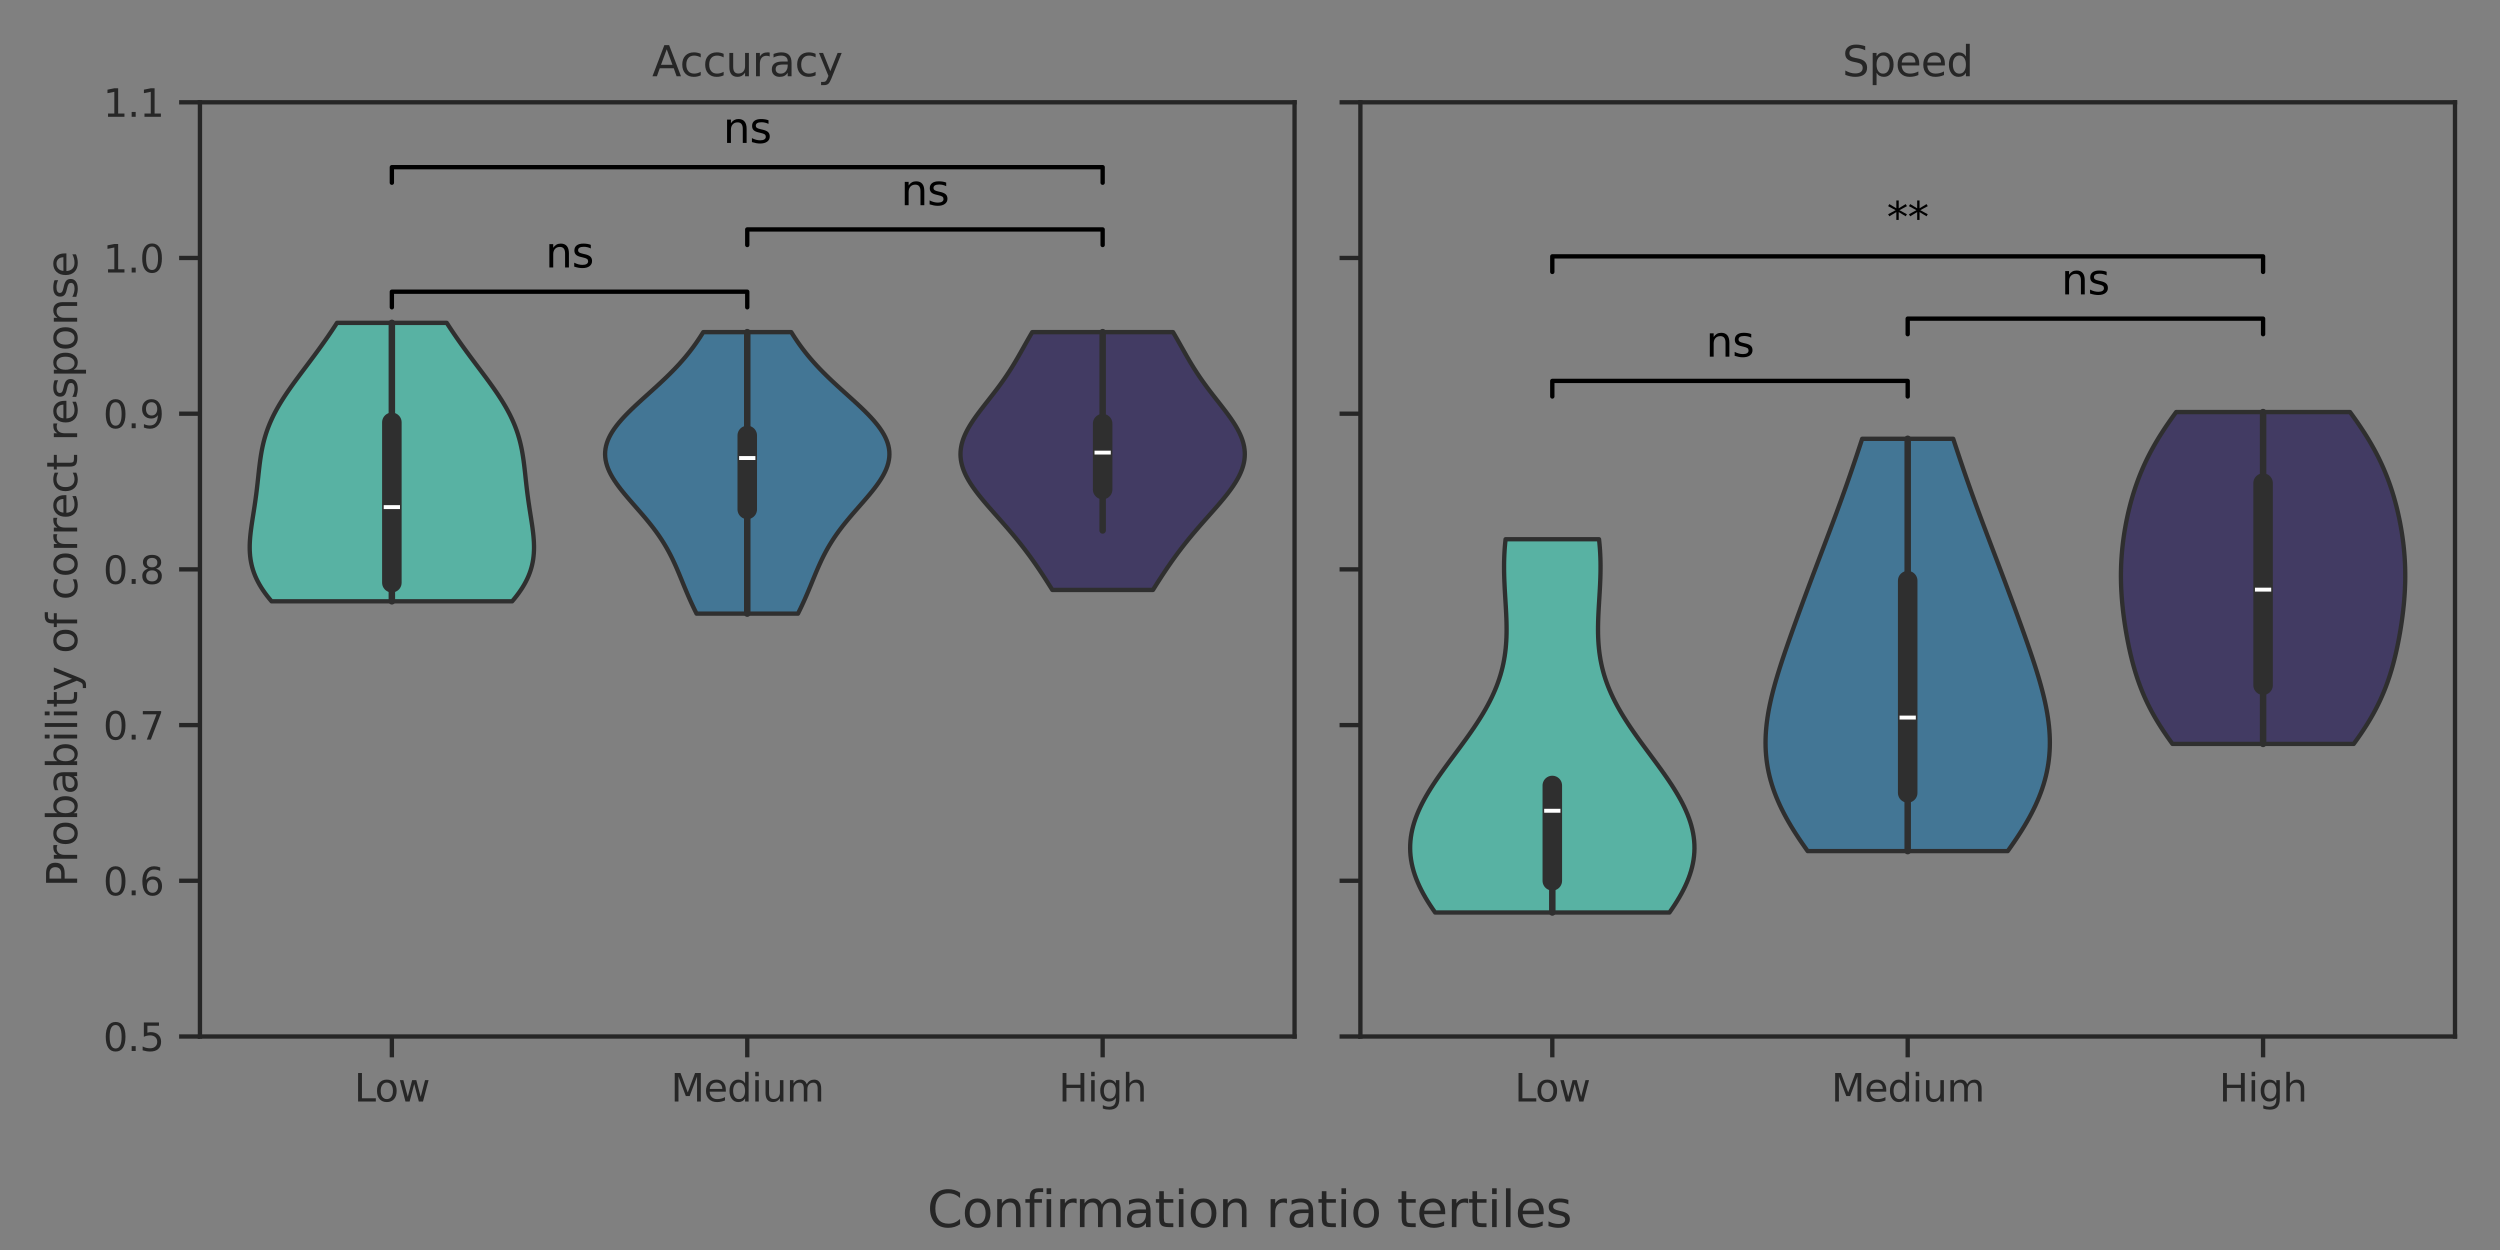 <?xml version="1.0" encoding="utf-8" standalone="no"?>
<!DOCTYPE svg PUBLIC "-//W3C//DTD SVG 1.1//EN"
  "http://www.w3.org/Graphics/SVG/1.1/DTD/svg11.dtd">
<svg xmlns:xlink="http://www.w3.org/1999/xlink" width="576pt" height="288pt" viewBox="0 0 576 288" xmlns="http://www.w3.org/2000/svg" version="1.1">
 <rect x="0" y="0" width="576" height="288" fill="#808080" stroke="none"/>
 <defs>
  <style type="text/css">*{stroke-linejoin: round; stroke-linecap: butt}</style>
 </defs>
 <g id="figure_1">
  <g id="patch_1">
   <path d="M 0 288 
L 576 288 
L 576 0 
L 0 0 
L 0 288 
z
" style="fill: none"/>
  </g>
  <g id="axes_1">
   <g id="patch_2">
    <path d="M 46.068 238.804 
L 298.266 238.804 
L 298.266 23.568 
L 46.068 23.568 
L 46.068 238.804 
z
" style="fill: none"/>
   </g>
   <g id="matplotlib.axis_1">
    <g id="xtick_1">
     <g id="line2d_1">
      <defs>
       <path id="m18c7ca3183" d="M 0 0 
L 0 4.8 
" style="stroke: #262626"/>
      </defs>
      <g>
       <use xlink:href="#m18c7ca3183" x="90.285" y="238.804" style="fill: #262626; stroke: #262626"/>
      </g>
     </g>
     <g id="text_1">
      <!-- Low -->
      <g style="fill: #262626" transform="translate(81.619 253.791) scale(0.088 -0.088)">
       <defs>
        <path id="DejaVuSans-4c" d="M 628 4666 
L 1259 4666 
L 1259 531 
L 3531 531 
L 3531 0 
L 628 0 
L 628 4666 
z
" transform="scale(0.016)"/>
        <path id="DejaVuSans-6f" d="M 1959 3097 
Q 1497 3097 1228 2736 
Q 959 2375 959 1747 
Q 959 1119 1226 758 
Q 1494 397 1959 397 
Q 2419 397 2687 759 
Q 2956 1122 2956 1747 
Q 2956 2369 2687 2733 
Q 2419 3097 1959 3097 
z
M 1959 3584 
Q 2709 3584 3137 3096 
Q 3566 2609 3566 1747 
Q 3566 888 3137 398 
Q 2709 -91 1959 -91 
Q 1206 -91 779 398 
Q 353 888 353 1747 
Q 353 2609 779 3096 
Q 1206 3584 1959 3584 
z
" transform="scale(0.016)"/>
        <path id="DejaVuSans-77" d="M 269 3500 
L 844 3500 
L 1563 769 
L 2278 3500 
L 2956 3500 
L 3675 769 
L 4391 3500 
L 4966 3500 
L 4050 0 
L 3372 0 
L 2619 2869 
L 1863 0 
L 1184 0 
L 269 3500 
z
" transform="scale(0.016)"/>
       </defs>
       <use xlink:href="#DejaVuSans-4c"/>
       <use xlink:href="#DejaVuSans-6f" x="53.963"/>
       <use xlink:href="#DejaVuSans-77" x="115.145"/>
      </g>
     </g>
    </g>
    <g id="xtick_2">
     <g id="line2d_2">
      <g>
       <use xlink:href="#m18c7ca3183" x="172.167" y="238.804" style="fill: #262626; stroke: #262626"/>
      </g>
     </g>
     <g id="text_2">
      <!-- Medium -->
      <g style="fill: #262626" transform="translate(154.573 253.791) scale(0.088 -0.088)">
       <defs>
        <path id="DejaVuSans-4d" d="M 628 4666 
L 1569 4666 
L 2759 1491 
L 3956 4666 
L 4897 4666 
L 4897 0 
L 4281 0 
L 4281 4097 
L 3078 897 
L 2444 897 
L 1241 4097 
L 1241 0 
L 628 0 
L 628 4666 
z
" transform="scale(0.016)"/>
        <path id="DejaVuSans-65" d="M 3597 1894 
L 3597 1613 
L 953 1613 
Q 991 1019 1311 708 
Q 1631 397 2203 397 
Q 2534 397 2845 478 
Q 3156 559 3463 722 
L 3463 178 
Q 3153 47 2828 -22 
Q 2503 -91 2169 -91 
Q 1331 -91 842 396 
Q 353 884 353 1716 
Q 353 2575 817 3079 
Q 1281 3584 2069 3584 
Q 2775 3584 3186 3129 
Q 3597 2675 3597 1894 
z
M 3022 2063 
Q 3016 2534 2758 2815 
Q 2500 3097 2075 3097 
Q 1594 3097 1305 2825 
Q 1016 2553 972 2059 
L 3022 2063 
z
" transform="scale(0.016)"/>
        <path id="DejaVuSans-64" d="M 2906 2969 
L 2906 4863 
L 3481 4863 
L 3481 0 
L 2906 0 
L 2906 525 
Q 2725 213 2448 61 
Q 2172 -91 1784 -91 
Q 1150 -91 751 415 
Q 353 922 353 1747 
Q 353 2572 751 3078 
Q 1150 3584 1784 3584 
Q 2172 3584 2448 3432 
Q 2725 3281 2906 2969 
z
M 947 1747 
Q 947 1113 1208 752 
Q 1469 391 1925 391 
Q 2381 391 2643 752 
Q 2906 1113 2906 1747 
Q 2906 2381 2643 2742 
Q 2381 3103 1925 3103 
Q 1469 3103 1208 2742 
Q 947 2381 947 1747 
z
" transform="scale(0.016)"/>
        <path id="DejaVuSans-69" d="M 603 3500 
L 1178 3500 
L 1178 0 
L 603 0 
L 603 3500 
z
M 603 4863 
L 1178 4863 
L 1178 4134 
L 603 4134 
L 603 4863 
z
" transform="scale(0.016)"/>
        <path id="DejaVuSans-75" d="M 544 1381 
L 544 3500 
L 1119 3500 
L 1119 1403 
Q 1119 906 1312 657 
Q 1506 409 1894 409 
Q 2359 409 2629 706 
Q 2900 1003 2900 1516 
L 2900 3500 
L 3475 3500 
L 3475 0 
L 2900 0 
L 2900 538 
Q 2691 219 2414 64 
Q 2138 -91 1772 -91 
Q 1169 -91 856 284 
Q 544 659 544 1381 
z
M 1991 3584 
L 1991 3584 
z
" transform="scale(0.016)"/>
        <path id="DejaVuSans-6d" d="M 3328 2828 
Q 3544 3216 3844 3400 
Q 4144 3584 4550 3584 
Q 5097 3584 5394 3201 
Q 5691 2819 5691 2113 
L 5691 0 
L 5113 0 
L 5113 2094 
Q 5113 2597 4934 2840 
Q 4756 3084 4391 3084 
Q 3944 3084 3684 2787 
Q 3425 2491 3425 1978 
L 3425 0 
L 2847 0 
L 2847 2094 
Q 2847 2600 2669 2842 
Q 2491 3084 2119 3084 
Q 1678 3084 1418 2786 
Q 1159 2488 1159 1978 
L 1159 0 
L 581 0 
L 581 3500 
L 1159 3500 
L 1159 2956 
Q 1356 3278 1631 3431 
Q 1906 3584 2284 3584 
Q 2666 3584 2933 3390 
Q 3200 3197 3328 2828 
z
" transform="scale(0.016)"/>
       </defs>
       <use xlink:href="#DejaVuSans-4d"/>
       <use xlink:href="#DejaVuSans-65" x="86.279"/>
       <use xlink:href="#DejaVuSans-64" x="147.803"/>
       <use xlink:href="#DejaVuSans-69" x="211.279"/>
       <use xlink:href="#DejaVuSans-75" x="239.062"/>
       <use xlink:href="#DejaVuSans-6d" x="302.441"/>
      </g>
     </g>
    </g>
    <g id="xtick_3">
     <g id="line2d_3">
      <g>
       <use xlink:href="#m18c7ca3183" x="254.049" y="238.804" style="fill: #262626; stroke: #262626"/>
      </g>
     </g>
     <g id="text_3">
      <!-- High -->
      <g style="fill: #262626" transform="translate(243.936 253.791) scale(0.088 -0.088)">
       <defs>
        <path id="DejaVuSans-48" d="M 628 4666 
L 1259 4666 
L 1259 2753 
L 3553 2753 
L 3553 4666 
L 4184 4666 
L 4184 0 
L 3553 0 
L 3553 2222 
L 1259 2222 
L 1259 0 
L 628 0 
L 628 4666 
z
" transform="scale(0.016)"/>
        <path id="DejaVuSans-67" d="M 2906 1791 
Q 2906 2416 2648 2759 
Q 2391 3103 1925 3103 
Q 1463 3103 1205 2759 
Q 947 2416 947 1791 
Q 947 1169 1205 825 
Q 1463 481 1925 481 
Q 2391 481 2648 825 
Q 2906 1169 2906 1791 
z
M 3481 434 
Q 3481 -459 3084 -895 
Q 2688 -1331 1869 -1331 
Q 1566 -1331 1297 -1286 
Q 1028 -1241 775 -1147 
L 775 -588 
Q 1028 -725 1275 -790 
Q 1522 -856 1778 -856 
Q 2344 -856 2625 -561 
Q 2906 -266 2906 331 
L 2906 616 
Q 2728 306 2450 153 
Q 2172 0 1784 0 
Q 1141 0 747 490 
Q 353 981 353 1791 
Q 353 2603 747 3093 
Q 1141 3584 1784 3584 
Q 2172 3584 2450 3431 
Q 2728 3278 2906 2969 
L 2906 3500 
L 3481 3500 
L 3481 434 
z
" transform="scale(0.016)"/>
        <path id="DejaVuSans-68" d="M 3513 2113 
L 3513 0 
L 2938 0 
L 2938 2094 
Q 2938 2591 2744 2837 
Q 2550 3084 2163 3084 
Q 1697 3084 1428 2787 
Q 1159 2491 1159 1978 
L 1159 0 
L 581 0 
L 581 4863 
L 1159 4863 
L 1159 2956 
Q 1366 3272 1645 3428 
Q 1925 3584 2291 3584 
Q 2894 3584 3203 3211 
Q 3513 2838 3513 2113 
z
" transform="scale(0.016)"/>
       </defs>
       <use xlink:href="#DejaVuSans-48"/>
       <use xlink:href="#DejaVuSans-69" x="75.195"/>
       <use xlink:href="#DejaVuSans-67" x="102.979"/>
       <use xlink:href="#DejaVuSans-68" x="166.455"/>
      </g>
     </g>
    </g>
   </g>
   <g id="matplotlib.axis_2">
    <g id="ytick_1">
     <g id="line2d_4">
      <defs>
       <path id="m5eb6957c9f" d="M 0 0 
L -4.8 0 
" style="stroke: #262626"/>
      </defs>
      <g>
       <use xlink:href="#m5eb6957c9f" x="46.068" y="238.804" style="fill: #262626; stroke: #262626"/>
      </g>
     </g>
     <g id="text_4">
      <!-- 0.5 -->
      <g style="fill: #262626" transform="translate(23.773 242.147) scale(0.088 -0.088)">
       <defs>
        <path id="DejaVuSans-30" d="M 2034 4250 
Q 1547 4250 1301 3770 
Q 1056 3291 1056 2328 
Q 1056 1369 1301 889 
Q 1547 409 2034 409 
Q 2525 409 2770 889 
Q 3016 1369 3016 2328 
Q 3016 3291 2770 3770 
Q 2525 4250 2034 4250 
z
M 2034 4750 
Q 2819 4750 3233 4129 
Q 3647 3509 3647 2328 
Q 3647 1150 3233 529 
Q 2819 -91 2034 -91 
Q 1250 -91 836 529 
Q 422 1150 422 2328 
Q 422 3509 836 4129 
Q 1250 4750 2034 4750 
z
" transform="scale(0.016)"/>
        <path id="DejaVuSans-2e" d="M 684 794 
L 1344 794 
L 1344 0 
L 684 0 
L 684 794 
z
" transform="scale(0.016)"/>
        <path id="DejaVuSans-35" d="M 691 4666 
L 3169 4666 
L 3169 4134 
L 1269 4134 
L 1269 2991 
Q 1406 3038 1543 3061 
Q 1681 3084 1819 3084 
Q 2600 3084 3056 2656 
Q 3513 2228 3513 1497 
Q 3513 744 3044 326 
Q 2575 -91 1722 -91 
Q 1428 -91 1123 -41 
Q 819 9 494 109 
L 494 744 
Q 775 591 1075 516 
Q 1375 441 1709 441 
Q 2250 441 2565 725 
Q 2881 1009 2881 1497 
Q 2881 1984 2565 2268 
Q 2250 2553 1709 2553 
Q 1456 2553 1204 2497 
Q 953 2441 691 2322 
L 691 4666 
z
" transform="scale(0.016)"/>
       </defs>
       <use xlink:href="#DejaVuSans-30"/>
       <use xlink:href="#DejaVuSans-2e" x="63.623"/>
       <use xlink:href="#DejaVuSans-35" x="95.41"/>
      </g>
     </g>
    </g>
    <g id="ytick_2">
     <g id="line2d_5">
      <g>
       <use xlink:href="#m5eb6957c9f" x="46.068" y="202.931" style="fill: #262626; stroke: #262626"/>
      </g>
     </g>
     <g id="text_5">
      <!-- 0.6 -->
      <g style="fill: #262626" transform="translate(23.773 206.275) scale(0.088 -0.088)">
       <defs>
        <path id="DejaVuSans-36" d="M 2113 2584 
Q 1688 2584 1439 2293 
Q 1191 2003 1191 1497 
Q 1191 994 1439 701 
Q 1688 409 2113 409 
Q 2538 409 2786 701 
Q 3034 994 3034 1497 
Q 3034 2003 2786 2293 
Q 2538 2584 2113 2584 
z
M 3366 4563 
L 3366 3988 
Q 3128 4100 2886 4159 
Q 2644 4219 2406 4219 
Q 1781 4219 1451 3797 
Q 1122 3375 1075 2522 
Q 1259 2794 1537 2939 
Q 1816 3084 2150 3084 
Q 2853 3084 3261 2657 
Q 3669 2231 3669 1497 
Q 3669 778 3244 343 
Q 2819 -91 2113 -91 
Q 1303 -91 875 529 
Q 447 1150 447 2328 
Q 447 3434 972 4092 
Q 1497 4750 2381 4750 
Q 2619 4750 2861 4703 
Q 3103 4656 3366 4563 
z
" transform="scale(0.016)"/>
       </defs>
       <use xlink:href="#DejaVuSans-30"/>
       <use xlink:href="#DejaVuSans-2e" x="63.623"/>
       <use xlink:href="#DejaVuSans-36" x="95.41"/>
      </g>
     </g>
    </g>
    <g id="ytick_3">
     <g id="line2d_6">
      <g>
       <use xlink:href="#m5eb6957c9f" x="46.068" y="167.059" style="fill: #262626; stroke: #262626"/>
      </g>
     </g>
     <g id="text_6">
      <!-- 0.7 -->
      <g style="fill: #262626" transform="translate(23.773 170.402) scale(0.088 -0.088)">
       <defs>
        <path id="DejaVuSans-37" d="M 525 4666 
L 3525 4666 
L 3525 4397 
L 1831 0 
L 1172 0 
L 2766 4134 
L 525 4134 
L 525 4666 
z
" transform="scale(0.016)"/>
       </defs>
       <use xlink:href="#DejaVuSans-30"/>
       <use xlink:href="#DejaVuSans-2e" x="63.623"/>
       <use xlink:href="#DejaVuSans-37" x="95.41"/>
      </g>
     </g>
    </g>
    <g id="ytick_4">
     <g id="line2d_7">
      <g>
       <use xlink:href="#m5eb6957c9f" x="46.068" y="131.186" style="fill: #262626; stroke: #262626"/>
      </g>
     </g>
     <g id="text_7">
      <!-- 0.8 -->
      <g style="fill: #262626" transform="translate(23.773 134.529) scale(0.088 -0.088)">
       <defs>
        <path id="DejaVuSans-38" d="M 2034 2216 
Q 1584 2216 1326 1975 
Q 1069 1734 1069 1313 
Q 1069 891 1326 650 
Q 1584 409 2034 409 
Q 2484 409 2743 651 
Q 3003 894 3003 1313 
Q 3003 1734 2745 1975 
Q 2488 2216 2034 2216 
z
M 1403 2484 
Q 997 2584 770 2862 
Q 544 3141 544 3541 
Q 544 4100 942 4425 
Q 1341 4750 2034 4750 
Q 2731 4750 3128 4425 
Q 3525 4100 3525 3541 
Q 3525 3141 3298 2862 
Q 3072 2584 2669 2484 
Q 3125 2378 3379 2068 
Q 3634 1759 3634 1313 
Q 3634 634 3220 271 
Q 2806 -91 2034 -91 
Q 1263 -91 848 271 
Q 434 634 434 1313 
Q 434 1759 690 2068 
Q 947 2378 1403 2484 
z
M 1172 3481 
Q 1172 3119 1398 2916 
Q 1625 2713 2034 2713 
Q 2441 2713 2670 2916 
Q 2900 3119 2900 3481 
Q 2900 3844 2670 4047 
Q 2441 4250 2034 4250 
Q 1625 4250 1398 4047 
Q 1172 3844 1172 3481 
z
" transform="scale(0.016)"/>
       </defs>
       <use xlink:href="#DejaVuSans-30"/>
       <use xlink:href="#DejaVuSans-2e" x="63.623"/>
       <use xlink:href="#DejaVuSans-38" x="95.41"/>
      </g>
     </g>
    </g>
    <g id="ytick_5">
     <g id="line2d_8">
      <g>
       <use xlink:href="#m5eb6957c9f" x="46.068" y="95.313" style="fill: #262626; stroke: #262626"/>
      </g>
     </g>
     <g id="text_8">
      <!-- 0.9 -->
      <g style="fill: #262626" transform="translate(23.773 98.657) scale(0.088 -0.088)">
       <defs>
        <path id="DejaVuSans-39" d="M 703 97 
L 703 672 
Q 941 559 1184 500 
Q 1428 441 1663 441 
Q 2288 441 2617 861 
Q 2947 1281 2994 2138 
Q 2813 1869 2534 1725 
Q 2256 1581 1919 1581 
Q 1219 1581 811 2004 
Q 403 2428 403 3163 
Q 403 3881 828 4315 
Q 1253 4750 1959 4750 
Q 2769 4750 3195 4129 
Q 3622 3509 3622 2328 
Q 3622 1225 3098 567 
Q 2575 -91 1691 -91 
Q 1453 -91 1209 -44 
Q 966 3 703 97 
z
M 1959 2075 
Q 2384 2075 2632 2365 
Q 2881 2656 2881 3163 
Q 2881 3666 2632 3958 
Q 2384 4250 1959 4250 
Q 1534 4250 1286 3958 
Q 1038 3666 1038 3163 
Q 1038 2656 1286 2365 
Q 1534 2075 1959 2075 
z
" transform="scale(0.016)"/>
       </defs>
       <use xlink:href="#DejaVuSans-30"/>
       <use xlink:href="#DejaVuSans-2e" x="63.623"/>
       <use xlink:href="#DejaVuSans-39" x="95.41"/>
      </g>
     </g>
    </g>
    <g id="ytick_6">
     <g id="line2d_9">
      <g>
       <use xlink:href="#m5eb6957c9f" x="46.068" y="59.441" style="fill: #262626; stroke: #262626"/>
      </g>
     </g>
     <g id="text_9">
      <!-- 1.0 -->
      <g style="fill: #262626" transform="translate(23.773 62.784) scale(0.088 -0.088)">
       <defs>
        <path id="DejaVuSans-31" d="M 794 531 
L 1825 531 
L 1825 4091 
L 703 3866 
L 703 4441 
L 1819 4666 
L 2450 4666 
L 2450 531 
L 3481 531 
L 3481 0 
L 794 0 
L 794 531 
z
" transform="scale(0.016)"/>
       </defs>
       <use xlink:href="#DejaVuSans-31"/>
       <use xlink:href="#DejaVuSans-2e" x="63.623"/>
       <use xlink:href="#DejaVuSans-30" x="95.41"/>
      </g>
     </g>
    </g>
    <g id="ytick_7">
     <g id="line2d_10">
      <g>
       <use xlink:href="#m5eb6957c9f" x="46.068" y="23.568" style="fill: #262626; stroke: #262626"/>
      </g>
     </g>
     <g id="text_10">
      <!-- 1.1 -->
      <g style="fill: #262626" transform="translate(23.773 26.911) scale(0.088 -0.088)">
       <use xlink:href="#DejaVuSans-31"/>
       <use xlink:href="#DejaVuSans-2e" x="63.623"/>
       <use xlink:href="#DejaVuSans-31" x="95.41"/>
      </g>
     </g>
    </g>
    <g id="text_11">
     <!-- Probability of correct response -->
     <g style="fill: #262626" transform="translate(17.777 204.366) rotate(-90) scale(0.096 -0.096)">
      <defs>
       <path id="DejaVuSans-50" d="M 1259 4147 
L 1259 2394 
L 2053 2394 
Q 2494 2394 2734 2622 
Q 2975 2850 2975 3272 
Q 2975 3691 2734 3919 
Q 2494 4147 2053 4147 
L 1259 4147 
z
M 628 4666 
L 2053 4666 
Q 2838 4666 3239 4311 
Q 3641 3956 3641 3272 
Q 3641 2581 3239 2228 
Q 2838 1875 2053 1875 
L 1259 1875 
L 1259 0 
L 628 0 
L 628 4666 
z
" transform="scale(0.016)"/>
       <path id="DejaVuSans-72" d="M 2631 2963 
Q 2534 3019 2420 3045 
Q 2306 3072 2169 3072 
Q 1681 3072 1420 2755 
Q 1159 2438 1159 1844 
L 1159 0 
L 581 0 
L 581 3500 
L 1159 3500 
L 1159 2956 
Q 1341 3275 1631 3429 
Q 1922 3584 2338 3584 
Q 2397 3584 2469 3576 
Q 2541 3569 2628 3553 
L 2631 2963 
z
" transform="scale(0.016)"/>
       <path id="DejaVuSans-62" d="M 3116 1747 
Q 3116 2381 2855 2742 
Q 2594 3103 2138 3103 
Q 1681 3103 1420 2742 
Q 1159 2381 1159 1747 
Q 1159 1113 1420 752 
Q 1681 391 2138 391 
Q 2594 391 2855 752 
Q 3116 1113 3116 1747 
z
M 1159 2969 
Q 1341 3281 1617 3432 
Q 1894 3584 2278 3584 
Q 2916 3584 3314 3078 
Q 3713 2572 3713 1747 
Q 3713 922 3314 415 
Q 2916 -91 2278 -91 
Q 1894 -91 1617 61 
Q 1341 213 1159 525 
L 1159 0 
L 581 0 
L 581 4863 
L 1159 4863 
L 1159 2969 
z
" transform="scale(0.016)"/>
       <path id="DejaVuSans-61" d="M 2194 1759 
Q 1497 1759 1228 1600 
Q 959 1441 959 1056 
Q 959 750 1161 570 
Q 1363 391 1709 391 
Q 2188 391 2477 730 
Q 2766 1069 2766 1631 
L 2766 1759 
L 2194 1759 
z
M 3341 1997 
L 3341 0 
L 2766 0 
L 2766 531 
Q 2569 213 2275 61 
Q 1981 -91 1556 -91 
Q 1019 -91 701 211 
Q 384 513 384 1019 
Q 384 1609 779 1909 
Q 1175 2209 1959 2209 
L 2766 2209 
L 2766 2266 
Q 2766 2663 2505 2880 
Q 2244 3097 1772 3097 
Q 1472 3097 1187 3025 
Q 903 2953 641 2809 
L 641 3341 
Q 956 3463 1253 3523 
Q 1550 3584 1831 3584 
Q 2591 3584 2966 3190 
Q 3341 2797 3341 1997 
z
" transform="scale(0.016)"/>
       <path id="DejaVuSans-6c" d="M 603 4863 
L 1178 4863 
L 1178 0 
L 603 0 
L 603 4863 
z
" transform="scale(0.016)"/>
       <path id="DejaVuSans-74" d="M 1172 4494 
L 1172 3500 
L 2356 3500 
L 2356 3053 
L 1172 3053 
L 1172 1153 
Q 1172 725 1289 603 
Q 1406 481 1766 481 
L 2356 481 
L 2356 0 
L 1766 0 
Q 1100 0 847 248 
Q 594 497 594 1153 
L 594 3053 
L 172 3053 
L 172 3500 
L 594 3500 
L 594 4494 
L 1172 4494 
z
" transform="scale(0.016)"/>
       <path id="DejaVuSans-79" d="M 2059 -325 
Q 1816 -950 1584 -1140 
Q 1353 -1331 966 -1331 
L 506 -1331 
L 506 -850 
L 844 -850 
Q 1081 -850 1212 -737 
Q 1344 -625 1503 -206 
L 1606 56 
L 191 3500 
L 800 3500 
L 1894 763 
L 2988 3500 
L 3597 3500 
L 2059 -325 
z
" transform="scale(0.016)"/>
       <path id="DejaVuSans-20" transform="scale(0.016)"/>
       <path id="DejaVuSans-66" d="M 2375 4863 
L 2375 4384 
L 1825 4384 
Q 1516 4384 1395 4259 
Q 1275 4134 1275 3809 
L 1275 3500 
L 2222 3500 
L 2222 3053 
L 1275 3053 
L 1275 0 
L 697 0 
L 697 3053 
L 147 3053 
L 147 3500 
L 697 3500 
L 697 3744 
Q 697 4328 969 4595 
Q 1241 4863 1831 4863 
L 2375 4863 
z
" transform="scale(0.016)"/>
       <path id="DejaVuSans-63" d="M 3122 3366 
L 3122 2828 
Q 2878 2963 2633 3030 
Q 2388 3097 2138 3097 
Q 1578 3097 1268 2742 
Q 959 2388 959 1747 
Q 959 1106 1268 751 
Q 1578 397 2138 397 
Q 2388 397 2633 464 
Q 2878 531 3122 666 
L 3122 134 
Q 2881 22 2623 -34 
Q 2366 -91 2075 -91 
Q 1284 -91 818 406 
Q 353 903 353 1747 
Q 353 2603 823 3093 
Q 1294 3584 2113 3584 
Q 2378 3584 2631 3529 
Q 2884 3475 3122 3366 
z
" transform="scale(0.016)"/>
       <path id="DejaVuSans-73" d="M 2834 3397 
L 2834 2853 
Q 2591 2978 2328 3040 
Q 2066 3103 1784 3103 
Q 1356 3103 1142 2972 
Q 928 2841 928 2578 
Q 928 2378 1081 2264 
Q 1234 2150 1697 2047 
L 1894 2003 
Q 2506 1872 2764 1633 
Q 3022 1394 3022 966 
Q 3022 478 2636 193 
Q 2250 -91 1575 -91 
Q 1294 -91 989 -36 
Q 684 19 347 128 
L 347 722 
Q 666 556 975 473 
Q 1284 391 1588 391 
Q 1994 391 2212 530 
Q 2431 669 2431 922 
Q 2431 1156 2273 1281 
Q 2116 1406 1581 1522 
L 1381 1569 
Q 847 1681 609 1914 
Q 372 2147 372 2553 
Q 372 3047 722 3315 
Q 1072 3584 1716 3584 
Q 2034 3584 2315 3537 
Q 2597 3491 2834 3397 
z
" transform="scale(0.016)"/>
       <path id="DejaVuSans-70" d="M 1159 525 
L 1159 -1331 
L 581 -1331 
L 581 3500 
L 1159 3500 
L 1159 2969 
Q 1341 3281 1617 3432 
Q 1894 3584 2278 3584 
Q 2916 3584 3314 3078 
Q 3713 2572 3713 1747 
Q 3713 922 3314 415 
Q 2916 -91 2278 -91 
Q 1894 -91 1617 61 
Q 1341 213 1159 525 
z
M 3116 1747 
Q 3116 2381 2855 2742 
Q 2594 3103 2138 3103 
Q 1681 3103 1420 2742 
Q 1159 2381 1159 1747 
Q 1159 1113 1420 752 
Q 1681 391 2138 391 
Q 2594 391 2855 752 
Q 3116 1113 3116 1747 
z
" transform="scale(0.016)"/>
       <path id="DejaVuSans-6e" d="M 3513 2113 
L 3513 0 
L 2938 0 
L 2938 2094 
Q 2938 2591 2744 2837 
Q 2550 3084 2163 3084 
Q 1697 3084 1428 2787 
Q 1159 2491 1159 1978 
L 1159 0 
L 581 0 
L 581 3500 
L 1159 3500 
L 1159 2956 
Q 1366 3272 1645 3428 
Q 1925 3584 2291 3584 
Q 2894 3584 3203 3211 
Q 3513 2838 3513 2113 
z
" transform="scale(0.016)"/>
      </defs>
      <use xlink:href="#DejaVuSans-50"/>
      <use xlink:href="#DejaVuSans-72" x="58.553"/>
      <use xlink:href="#DejaVuSans-6f" x="97.416"/>
      <use xlink:href="#DejaVuSans-62" x="158.598"/>
      <use xlink:href="#DejaVuSans-61" x="222.074"/>
      <use xlink:href="#DejaVuSans-62" x="283.354"/>
      <use xlink:href="#DejaVuSans-69" x="346.83"/>
      <use xlink:href="#DejaVuSans-6c" x="374.613"/>
      <use xlink:href="#DejaVuSans-69" x="402.396"/>
      <use xlink:href="#DejaVuSans-74" x="430.18"/>
      <use xlink:href="#DejaVuSans-79" x="469.389"/>
      <use xlink:href="#DejaVuSans-20" x="528.568"/>
      <use xlink:href="#DejaVuSans-6f" x="560.355"/>
      <use xlink:href="#DejaVuSans-66" x="621.537"/>
      <use xlink:href="#DejaVuSans-20" x="656.742"/>
      <use xlink:href="#DejaVuSans-63" x="688.529"/>
      <use xlink:href="#DejaVuSans-6f" x="743.51"/>
      <use xlink:href="#DejaVuSans-72" x="804.691"/>
      <use xlink:href="#DejaVuSans-72" x="844.055"/>
      <use xlink:href="#DejaVuSans-65" x="882.918"/>
      <use xlink:href="#DejaVuSans-63" x="944.441"/>
      <use xlink:href="#DejaVuSans-74" x="999.422"/>
      <use xlink:href="#DejaVuSans-20" x="1038.631"/>
      <use xlink:href="#DejaVuSans-72" x="1070.418"/>
      <use xlink:href="#DejaVuSans-65" x="1109.281"/>
      <use xlink:href="#DejaVuSans-73" x="1170.805"/>
      <use xlink:href="#DejaVuSans-70" x="1222.904"/>
      <use xlink:href="#DejaVuSans-6f" x="1286.381"/>
      <use xlink:href="#DejaVuSans-6e" x="1347.562"/>
      <use xlink:href="#DejaVuSans-73" x="1410.941"/>
      <use xlink:href="#DejaVuSans-65" x="1463.041"/>
     </g>
    </g>
   </g>
   <g id="PolyCollection_1">
    <defs>
     <path id="m61e434137b" d="M 118 -149.456 
L 62.569 -149.456 
L 62.026 -150.104 
L 61.512 -150.752 
L 61.029 -151.4 
L 60.578 -152.048 
L 60.158 -152.696 
L 59.771 -153.344 
L 59.417 -153.992 
L 59.095 -154.64 
L 58.806 -155.288 
L 58.549 -155.936 
L 58.324 -156.584 
L 58.129 -157.232 
L 57.965 -157.88 
L 57.829 -158.528 
L 57.72 -159.176 
L 57.638 -159.824 
L 57.58 -160.472 
L 57.545 -161.12 
L 57.532 -161.768 
L 57.537 -162.416 
L 57.561 -163.065 
L 57.6 -163.713 
L 57.653 -164.361 
L 57.717 -165.009 
L 57.793 -165.657 
L 57.876 -166.305 
L 57.966 -166.953 
L 58.062 -167.601 
L 58.161 -168.249 
L 58.262 -168.897 
L 58.364 -169.545 
L 58.466 -170.193 
L 58.567 -170.841 
L 58.665 -171.489 
L 58.761 -172.137 
L 58.854 -172.785 
L 58.943 -173.433 
L 59.029 -174.081 
L 59.111 -174.729 
L 59.19 -175.377 
L 59.265 -176.026 
L 59.338 -176.674 
L 59.41 -177.322 
L 59.48 -177.97 
L 59.55 -178.618 
L 59.621 -179.266 
L 59.693 -179.914 
L 59.769 -180.562 
L 59.849 -181.21 
L 59.935 -181.858 
L 60.028 -182.506 
L 60.129 -183.154 
L 60.239 -183.802 
L 60.36 -184.45 
L 60.493 -185.098 
L 60.639 -185.746 
L 60.799 -186.394 
L 60.974 -187.042 
L 61.165 -187.69 
L 61.372 -188.338 
L 61.597 -188.987 
L 61.838 -189.635 
L 62.098 -190.283 
L 62.375 -190.931 
L 62.67 -191.579 
L 62.982 -192.227 
L 63.312 -192.875 
L 63.659 -193.523 
L 64.022 -194.171 
L 64.401 -194.819 
L 64.794 -195.467 
L 65.202 -196.115 
L 65.622 -196.763 
L 66.054 -197.411 
L 66.497 -198.059 
L 66.95 -198.707 
L 67.41 -199.355 
L 67.878 -200.003 
L 68.352 -200.651 
L 68.831 -201.299 
L 69.313 -201.948 
L 69.798 -202.596 
L 70.284 -203.244 
L 70.771 -203.892 
L 71.257 -204.54 
L 71.741 -205.188 
L 72.223 -205.836 
L 72.702 -206.484 
L 73.178 -207.132 
L 73.649 -207.78 
L 74.116 -208.428 
L 74.577 -209.076 
L 75.033 -209.724 
L 75.484 -210.372 
L 75.928 -211.02 
L 76.366 -211.668 
L 76.798 -212.316 
L 77.224 -212.964 
L 77.644 -213.612 
L 102.925 -213.612 
L 102.925 -213.612 
L 103.345 -212.964 
L 103.771 -212.316 
L 104.203 -211.668 
L 104.641 -211.02 
L 105.085 -210.372 
L 105.536 -209.724 
L 105.992 -209.076 
L 106.453 -208.428 
L 106.92 -207.78 
L 107.391 -207.132 
L 107.867 -206.484 
L 108.346 -205.836 
L 108.828 -205.188 
L 109.312 -204.54 
L 109.798 -203.892 
L 110.285 -203.244 
L 110.771 -202.596 
L 111.256 -201.948 
L 111.738 -201.299 
L 112.217 -200.651 
L 112.691 -200.003 
L 113.159 -199.355 
L 113.619 -198.707 
L 114.072 -198.059 
L 114.515 -197.411 
L 114.947 -196.763 
L 115.367 -196.115 
L 115.775 -195.467 
L 116.168 -194.819 
L 116.547 -194.171 
L 116.91 -193.523 
L 117.257 -192.875 
L 117.587 -192.227 
L 117.899 -191.579 
L 118.194 -190.931 
L 118.472 -190.283 
L 118.731 -189.635 
L 118.973 -188.987 
L 119.197 -188.338 
L 119.404 -187.69 
L 119.595 -187.042 
L 119.77 -186.394 
L 119.93 -185.746 
L 120.076 -185.098 
L 120.209 -184.45 
L 120.33 -183.802 
L 120.44 -183.154 
L 120.541 -182.506 
L 120.634 -181.858 
L 120.72 -181.21 
L 120.8 -180.562 
L 120.876 -179.914 
L 120.949 -179.266 
L 121.019 -178.618 
L 121.089 -177.97 
L 121.159 -177.322 
L 121.231 -176.674 
L 121.304 -176.026 
L 121.379 -175.377 
L 121.458 -174.729 
L 121.54 -174.081 
L 121.626 -173.433 
L 121.715 -172.785 
L 121.808 -172.137 
L 121.904 -171.489 
L 122.002 -170.841 
L 122.103 -170.193 
L 122.205 -169.545 
L 122.307 -168.897 
L 122.408 -168.249 
L 122.507 -167.601 
L 122.603 -166.953 
L 122.693 -166.305 
L 122.776 -165.657 
L 122.852 -165.009 
L 122.917 -164.361 
L 122.969 -163.713 
L 123.008 -163.065 
L 123.032 -162.416 
L 123.038 -161.768 
L 123.024 -161.12 
L 122.989 -160.472 
L 122.931 -159.824 
L 122.849 -159.176 
L 122.74 -158.528 
L 122.604 -157.88 
L 122.44 -157.232 
L 122.245 -156.584 
L 122.02 -155.936 
L 121.763 -155.288 
L 121.474 -154.64 
L 121.152 -153.992 
L 120.798 -153.344 
L 120.411 -152.696 
L 119.991 -152.048 
L 119.54 -151.4 
L 119.057 -150.752 
L 118.543 -150.104 
L 118 -149.456 
z
" style="stroke: #2f2f2f"/>
    </defs>
    <g clip-path="url(#pc6f1e5dfdd)">
     <use xlink:href="#m61e434137b" x="0" y="288" style="fill: #58b2a3; stroke: #2f2f2f"/>
    </g>
   </g>
   <g id="PolyCollection_2">
    <defs>
     <path id="m0905461fa5" d="M 183.85 -146.617 
L 160.484 -146.617 
L 160.158 -147.272 
L 159.841 -147.927 
L 159.531 -148.582 
L 159.228 -149.237 
L 158.932 -149.892 
L 158.643 -150.548 
L 158.36 -151.203 
L 158.082 -151.858 
L 157.807 -152.513 
L 157.536 -153.168 
L 157.267 -153.823 
L 156.999 -154.479 
L 156.729 -155.134 
L 156.457 -155.789 
L 156.181 -156.444 
L 155.899 -157.099 
L 155.609 -157.754 
L 155.311 -158.409 
L 155.002 -159.065 
L 154.682 -159.72 
L 154.347 -160.375 
L 153.999 -161.03 
L 153.634 -161.685 
L 153.252 -162.34 
L 152.853 -162.996 
L 152.436 -163.651 
L 152.001 -164.306 
L 151.547 -164.961 
L 151.075 -165.616 
L 150.585 -166.271 
L 150.079 -166.927 
L 149.557 -167.582 
L 149.021 -168.237 
L 148.473 -168.892 
L 147.914 -169.547 
L 147.348 -170.202 
L 146.776 -170.857 
L 146.202 -171.513 
L 145.628 -172.168 
L 145.059 -172.823 
L 144.497 -173.478 
L 143.946 -174.133 
L 143.41 -174.788 
L 142.892 -175.444 
L 142.398 -176.099 
L 141.929 -176.754 
L 141.49 -177.409 
L 141.085 -178.064 
L 140.717 -178.719 
L 140.389 -179.374 
L 140.105 -180.03 
L 139.866 -180.685 
L 139.676 -181.34 
L 139.536 -181.995 
L 139.448 -182.65 
L 139.414 -183.305 
L 139.434 -183.961 
L 139.509 -184.616 
L 139.639 -185.271 
L 139.823 -185.926 
L 140.061 -186.581 
L 140.352 -187.236 
L 140.693 -187.892 
L 141.082 -188.547 
L 141.518 -189.202 
L 141.998 -189.857 
L 142.518 -190.512 
L 143.075 -191.167 
L 143.666 -191.822 
L 144.288 -192.478 
L 144.936 -193.133 
L 145.606 -193.788 
L 146.295 -194.443 
L 146.999 -195.098 
L 147.715 -195.753 
L 148.437 -196.409 
L 149.164 -197.064 
L 149.891 -197.719 
L 150.615 -198.374 
L 151.334 -199.029 
L 152.044 -199.684 
L 152.744 -200.339 
L 153.432 -200.995 
L 154.104 -201.65 
L 154.761 -202.305 
L 155.4 -202.96 
L 156.021 -203.615 
L 156.623 -204.27 
L 157.206 -204.926 
L 157.769 -205.581 
L 158.313 -206.236 
L 158.837 -206.891 
L 159.343 -207.546 
L 159.831 -208.201 
L 160.302 -208.856 
L 160.756 -209.512 
L 161.194 -210.167 
L 161.618 -210.822 
L 162.028 -211.477 
L 182.306 -211.477 
L 182.306 -211.477 
L 182.716 -210.822 
L 183.14 -210.167 
L 183.578 -209.512 
L 184.032 -208.856 
L 184.503 -208.201 
L 184.991 -207.546 
L 185.497 -206.891 
L 186.021 -206.236 
L 186.565 -205.581 
L 187.128 -204.926 
L 187.711 -204.27 
L 188.313 -203.615 
L 188.934 -202.96 
L 189.573 -202.305 
L 190.23 -201.65 
L 190.902 -200.995 
L 191.59 -200.339 
L 192.29 -199.684 
L 193 -199.029 
L 193.719 -198.374 
L 194.443 -197.719 
L 195.17 -197.064 
L 195.897 -196.409 
L 196.619 -195.753 
L 197.335 -195.098 
L 198.039 -194.443 
L 198.728 -193.788 
L 199.398 -193.133 
L 200.046 -192.478 
L 200.668 -191.822 
L 201.259 -191.167 
L 201.816 -190.512 
L 202.336 -189.857 
L 202.816 -189.202 
L 203.252 -188.547 
L 203.641 -187.892 
L 203.982 -187.236 
L 204.273 -186.581 
L 204.511 -185.926 
L 204.695 -185.271 
L 204.825 -184.616 
L 204.9 -183.961 
L 204.92 -183.305 
L 204.886 -182.65 
L 204.798 -181.995 
L 204.658 -181.34 
L 204.468 -180.685 
L 204.229 -180.03 
L 203.945 -179.374 
L 203.617 -178.719 
L 203.249 -178.064 
L 202.844 -177.409 
L 202.405 -176.754 
L 201.936 -176.099 
L 201.442 -175.444 
L 200.924 -174.788 
L 200.388 -174.133 
L 199.837 -173.478 
L 199.275 -172.823 
L 198.706 -172.168 
L 198.132 -171.513 
L 197.558 -170.857 
L 196.986 -170.202 
L 196.42 -169.547 
L 195.861 -168.892 
L 195.313 -168.237 
L 194.777 -167.582 
L 194.255 -166.927 
L 193.749 -166.271 
L 193.259 -165.616 
L 192.787 -164.961 
L 192.333 -164.306 
L 191.898 -163.651 
L 191.481 -162.996 
L 191.082 -162.34 
L 190.7 -161.685 
L 190.335 -161.03 
L 189.987 -160.375 
L 189.652 -159.72 
L 189.332 -159.065 
L 189.023 -158.409 
L 188.725 -157.754 
L 188.435 -157.099 
L 188.153 -156.444 
L 187.877 -155.789 
L 187.605 -155.134 
L 187.335 -154.479 
L 187.067 -153.823 
L 186.798 -153.168 
L 186.527 -152.513 
L 186.252 -151.858 
L 185.974 -151.203 
L 185.691 -150.548 
L 185.402 -149.892 
L 185.106 -149.237 
L 184.803 -148.582 
L 184.493 -147.927 
L 184.176 -147.272 
L 183.85 -146.617 
z
" style="stroke: #2f2f2f"/>
    </defs>
    <g clip-path="url(#pc6f1e5dfdd)">
     <use xlink:href="#m0905461fa5" x="0" y="288" style="fill: #437695; stroke: #2f2f2f"/>
    </g>
   </g>
   <g id="PolyCollection_3">
    <defs>
     <path id="mf982da7676" d="M 265.643 -152.08 
L 242.456 -152.08 
L 242.081 -152.68 
L 241.703 -153.279 
L 241.322 -153.879 
L 240.938 -154.479 
L 240.549 -155.079 
L 240.156 -155.679 
L 239.758 -156.279 
L 239.356 -156.879 
L 238.948 -157.479 
L 238.533 -158.079 
L 238.113 -158.679 
L 237.686 -159.279 
L 237.251 -159.879 
L 236.81 -160.479 
L 236.36 -161.079 
L 235.903 -161.679 
L 235.438 -162.279 
L 234.964 -162.879 
L 234.483 -163.479 
L 233.994 -164.079 
L 233.497 -164.679 
L 232.993 -165.279 
L 232.482 -165.879 
L 231.965 -166.479 
L 231.443 -167.079 
L 230.917 -167.679 
L 230.388 -168.279 
L 229.856 -168.879 
L 229.324 -169.479 
L 228.793 -170.079 
L 228.265 -170.679 
L 227.741 -171.279 
L 227.223 -171.879 
L 226.714 -172.479 
L 226.214 -173.079 
L 225.727 -173.679 
L 225.255 -174.279 
L 224.799 -174.879 
L 224.362 -175.479 
L 223.947 -176.079 
L 223.554 -176.679 
L 223.187 -177.279 
L 222.848 -177.878 
L 222.538 -178.478 
L 222.259 -179.078 
L 222.013 -179.678 
L 221.802 -180.278 
L 221.626 -180.878 
L 221.487 -181.478 
L 221.385 -182.078 
L 221.321 -182.678 
L 221.296 -183.278 
L 221.31 -183.878 
L 221.362 -184.478 
L 221.452 -185.078 
L 221.58 -185.678 
L 221.744 -186.278 
L 221.943 -186.878 
L 222.175 -187.478 
L 222.44 -188.078 
L 222.735 -188.678 
L 223.058 -189.278 
L 223.407 -189.878 
L 223.78 -190.478 
L 224.173 -191.078 
L 224.585 -191.678 
L 225.013 -192.278 
L 225.454 -192.878 
L 225.906 -193.478 
L 226.367 -194.078 
L 226.833 -194.678 
L 227.302 -195.278 
L 227.772 -195.878 
L 228.242 -196.478 
L 228.708 -197.078 
L 229.171 -197.678 
L 229.627 -198.278 
L 230.075 -198.878 
L 230.516 -199.478 
L 230.947 -200.078 
L 231.369 -200.678 
L 231.781 -201.278 
L 232.183 -201.878 
L 232.575 -202.477 
L 232.957 -203.077 
L 233.331 -203.677 
L 233.696 -204.277 
L 234.054 -204.877 
L 234.405 -205.477 
L 234.752 -206.077 
L 235.094 -206.677 
L 235.433 -207.277 
L 235.771 -207.877 
L 236.108 -208.477 
L 236.447 -209.077 
L 236.787 -209.677 
L 237.13 -210.277 
L 237.478 -210.877 
L 237.83 -211.477 
L 270.269 -211.477 
L 270.269 -211.477 
L 270.621 -210.877 
L 270.969 -210.277 
L 271.312 -209.677 
L 271.652 -209.077 
L 271.99 -208.477 
L 272.328 -207.877 
L 272.666 -207.277 
L 273.005 -206.677 
L 273.347 -206.077 
L 273.693 -205.477 
L 274.045 -204.877 
L 274.403 -204.277 
L 274.768 -203.677 
L 275.142 -203.077 
L 275.524 -202.477 
L 275.916 -201.878 
L 276.318 -201.278 
L 276.73 -200.678 
L 277.152 -200.078 
L 277.583 -199.478 
L 278.024 -198.878 
L 278.472 -198.278 
L 278.928 -197.678 
L 279.39 -197.078 
L 279.857 -196.478 
L 280.327 -195.878 
L 280.797 -195.278 
L 281.266 -194.678 
L 281.732 -194.078 
L 282.192 -193.478 
L 282.644 -192.878 
L 283.086 -192.278 
L 283.514 -191.678 
L 283.926 -191.078 
L 284.319 -190.478 
L 284.692 -189.878 
L 285.041 -189.278 
L 285.364 -188.678 
L 285.659 -188.078 
L 285.924 -187.478 
L 286.156 -186.878 
L 286.355 -186.278 
L 286.519 -185.678 
L 286.647 -185.078 
L 286.737 -184.478 
L 286.789 -183.878 
L 286.802 -183.278 
L 286.777 -182.678 
L 286.714 -182.078 
L 286.612 -181.478 
L 286.473 -180.878 
L 286.297 -180.278 
L 286.086 -179.678 
L 285.84 -179.078 
L 285.561 -178.478 
L 285.251 -177.878 
L 284.912 -177.279 
L 284.545 -176.679 
L 284.152 -176.079 
L 283.737 -175.479 
L 283.3 -174.879 
L 282.844 -174.279 
L 282.372 -173.679 
L 281.885 -173.079 
L 281.385 -172.479 
L 280.876 -171.879 
L 280.358 -171.279 
L 279.834 -170.679 
L 279.305 -170.079 
L 278.774 -169.479 
L 278.243 -168.879 
L 277.711 -168.279 
L 277.182 -167.679 
L 276.656 -167.079 
L 276.134 -166.479 
L 275.617 -165.879 
L 275.106 -165.279 
L 274.602 -164.679 
L 274.105 -164.079 
L 273.616 -163.479 
L 273.135 -162.879 
L 272.661 -162.279 
L 272.196 -161.679 
L 271.739 -161.079 
L 271.289 -160.479 
L 270.848 -159.879 
L 270.413 -159.279 
L 269.986 -158.679 
L 269.566 -158.079 
L 269.151 -157.479 
L 268.743 -156.879 
L 268.34 -156.279 
L 267.943 -155.679 
L 267.55 -155.079 
L 267.161 -154.479 
L 266.777 -153.879 
L 266.395 -153.279 
L 266.018 -152.68 
L 265.643 -152.08 
z
" style="stroke: #2f2f2f"/>
    </defs>
    <g clip-path="url(#pc6f1e5dfdd)">
     <use xlink:href="#mf982da7676" x="0" y="288" style="fill: #423b63; stroke: #2f2f2f"/>
    </g>
   </g>
   <g id="line2d_11">
    <path d="M 90.285 138.544 
L 90.285 74.388 
" clip-path="url(#pc6f1e5dfdd)" style="fill: none; stroke: #2f2f2f; stroke-width: 1.5; stroke-linecap: round"/>
   </g>
   <g id="line2d_12">
    <path d="M 90.285 134.255 
L 90.285 97.306 
" clip-path="url(#pc6f1e5dfdd)" style="fill: none; stroke: #2f2f2f; stroke-width: 4.5; stroke-linecap: round"/>
   </g>
   <g id="line2d_13">
    <path d="M 90.285 116.837 
" clip-path="url(#pc6f1e5dfdd)" style="fill: none; stroke: #2f2f2f; stroke-width: 1.2; stroke-linecap: round"/>
    <defs>
     <path id="mdd043925b6" d="M 1.875 0 
L -1.875 -0 
" style="stroke: #ffffff; stroke-width: 0.9"/>
    </defs>
    <g clip-path="url(#pc6f1e5dfdd)">
     <use xlink:href="#mdd043925b6" x="90.285" y="116.837" style="fill: #ffffff; stroke: #ffffff; stroke-width: 0.9"/>
    </g>
   </g>
   <g id="line2d_14">
    <path d="M 172.167 141.383 
L 172.167 76.523 
" clip-path="url(#pc6f1e5dfdd)" style="fill: none; stroke: #2f2f2f; stroke-width: 1.5; stroke-linecap: round"/>
   </g>
   <g id="line2d_15">
    <path d="M 172.167 117.36 
L 172.167 100.332 
" clip-path="url(#pc6f1e5dfdd)" style="fill: none; stroke: #2f2f2f; stroke-width: 4.5; stroke-linecap: round"/>
   </g>
   <g id="line2d_16">
    <path d="M 172.167 105.534 
" clip-path="url(#pc6f1e5dfdd)" style="fill: none; stroke: #2f2f2f; stroke-width: 1.2; stroke-linecap: round"/>
    <g clip-path="url(#pc6f1e5dfdd)">
     <use xlink:href="#mdd043925b6" x="172.167" y="105.534" style="fill: #ffffff; stroke: #ffffff; stroke-width: 0.9"/>
    </g>
   </g>
   <g id="line2d_17">
    <path d="M 254.049 122.218 
L 254.049 76.523 
" clip-path="url(#pc6f1e5dfdd)" style="fill: none; stroke: #2f2f2f; stroke-width: 1.5; stroke-linecap: round"/>
   </g>
   <g id="line2d_18">
    <path d="M 254.049 112.79 
L 254.049 97.603 
" clip-path="url(#pc6f1e5dfdd)" style="fill: none; stroke: #2f2f2f; stroke-width: 4.5; stroke-linecap: round"/>
   </g>
   <g id="line2d_19">
    <path d="M 254.049 104.281 
" clip-path="url(#pc6f1e5dfdd)" style="fill: none; stroke: #2f2f2f; stroke-width: 1.2; stroke-linecap: round"/>
    <g clip-path="url(#pc6f1e5dfdd)">
     <use xlink:href="#mdd043925b6" x="254.049" y="104.281" style="fill: #ffffff; stroke: #ffffff; stroke-width: 0.9"/>
    </g>
   </g>
   <g id="line2d_20">
    <path d="M 90.285 70.8 
L 90.285 67.213 
L 172.167 67.213 
L 172.167 70.8 
" clip-path="url(#pc6f1e5dfdd)" style="fill: none; stroke: #000000; stroke-linecap: round"/>
   </g>
   <g id="line2d_21">
    <path d="M 172.167 56.451 
L 172.167 52.864 
L 254.049 52.864 
L 254.049 56.451 
" clip-path="url(#pc6f1e5dfdd)" style="fill: none; stroke: #000000; stroke-linecap: round"/>
   </g>
   <g id="line2d_22">
    <path d="M 90.285 42.102 
L 90.285 38.515 
L 254.049 38.515 
L 254.049 42.102 
" clip-path="url(#pc6f1e5dfdd)" style="fill: none; stroke: #000000; stroke-linecap: round"/>
   </g>
   <g id="patch_3">
    <path d="M 46.068 238.804 
L 46.068 23.568 
" style="fill: none; stroke: #262626; stroke-linejoin: miter; stroke-linecap: square"/>
   </g>
   <g id="patch_4">
    <path d="M 298.266 238.804 
L 298.266 23.568 
" style="fill: none; stroke: #262626; stroke-linejoin: miter; stroke-linecap: square"/>
   </g>
   <g id="patch_5">
    <path d="M 46.068 238.804 
L 298.266 238.804 
" style="fill: none; stroke: #262626; stroke-linejoin: miter; stroke-linecap: square"/>
   </g>
   <g id="patch_6">
    <path d="M 46.068 23.568 
L 298.266 23.568 
" style="fill: none; stroke: #262626; stroke-linejoin: miter; stroke-linecap: square"/>
   </g>
   <g id="text_12">
    <!-- ns -->
    <g transform="translate(125.683 61.629) scale(0.096 -0.096)">
     <use xlink:href="#DejaVuSans-6e"/>
     <use xlink:href="#DejaVuSans-73" x="63.379"/>
    </g>
   </g>
   <g id="text_13">
    <!-- ns -->
    <g transform="translate(207.566 47.28) scale(0.096 -0.096)">
     <use xlink:href="#DejaVuSans-6e"/>
     <use xlink:href="#DejaVuSans-73" x="63.379"/>
    </g>
   </g>
   <g id="text_14">
    <!-- ns -->
    <g transform="translate(166.625 32.931) scale(0.096 -0.096)">
     <use xlink:href="#DejaVuSans-6e"/>
     <use xlink:href="#DejaVuSans-73" x="63.379"/>
    </g>
   </g>
   <g id="text_15">
    <!-- Accuracy -->
    <g style="fill: #262626" transform="translate(150.252 17.568) scale(0.096 -0.096)">
     <defs>
      <path id="DejaVuSans-41" d="M 2188 4044 
L 1331 1722 
L 3047 1722 
L 2188 4044 
z
M 1831 4666 
L 2547 4666 
L 4325 0 
L 3669 0 
L 3244 1197 
L 1141 1197 
L 716 0 
L 50 0 
L 1831 4666 
z
" transform="scale(0.016)"/>
     </defs>
     <use xlink:href="#DejaVuSans-41"/>
     <use xlink:href="#DejaVuSans-63" x="66.658"/>
     <use xlink:href="#DejaVuSans-63" x="121.639"/>
     <use xlink:href="#DejaVuSans-75" x="176.619"/>
     <use xlink:href="#DejaVuSans-72" x="239.998"/>
     <use xlink:href="#DejaVuSans-61" x="281.111"/>
     <use xlink:href="#DejaVuSans-63" x="342.391"/>
     <use xlink:href="#DejaVuSans-79" x="397.371"/>
    </g>
   </g>
  </g>
  <g id="axes_2">
   <g id="patch_7">
    <path d="M 313.434 238.804 
L 565.632 238.804 
L 565.632 23.568 
L 313.434 23.568 
L 313.434 238.804 
z
" style="fill: none"/>
   </g>
   <g id="matplotlib.axis_3">
    <g id="xtick_4">
     <g id="line2d_23">
      <g>
       <use xlink:href="#m18c7ca3183" x="357.651" y="238.804" style="fill: #262626; stroke: #262626"/>
      </g>
     </g>
     <g id="text_16">
      <!-- Low -->
      <g style="fill: #262626" transform="translate(348.985 253.791) scale(0.088 -0.088)">
       <use xlink:href="#DejaVuSans-4c"/>
       <use xlink:href="#DejaVuSans-6f" x="53.963"/>
       <use xlink:href="#DejaVuSans-77" x="115.145"/>
      </g>
     </g>
    </g>
    <g id="xtick_5">
     <g id="line2d_24">
      <g>
       <use xlink:href="#m18c7ca3183" x="439.533" y="238.804" style="fill: #262626; stroke: #262626"/>
      </g>
     </g>
     <g id="text_17">
      <!-- Medium -->
      <g style="fill: #262626" transform="translate(421.939 253.791) scale(0.088 -0.088)">
       <use xlink:href="#DejaVuSans-4d"/>
       <use xlink:href="#DejaVuSans-65" x="86.279"/>
       <use xlink:href="#DejaVuSans-64" x="147.803"/>
       <use xlink:href="#DejaVuSans-69" x="211.279"/>
       <use xlink:href="#DejaVuSans-75" x="239.062"/>
       <use xlink:href="#DejaVuSans-6d" x="302.441"/>
      </g>
     </g>
    </g>
    <g id="xtick_6">
     <g id="line2d_25">
      <g>
       <use xlink:href="#m18c7ca3183" x="521.415" y="238.804" style="fill: #262626; stroke: #262626"/>
      </g>
     </g>
     <g id="text_18">
      <!-- High -->
      <g style="fill: #262626" transform="translate(511.302 253.791) scale(0.088 -0.088)">
       <use xlink:href="#DejaVuSans-48"/>
       <use xlink:href="#DejaVuSans-69" x="75.195"/>
       <use xlink:href="#DejaVuSans-67" x="102.979"/>
       <use xlink:href="#DejaVuSans-68" x="166.455"/>
      </g>
     </g>
    </g>
   </g>
   <g id="matplotlib.axis_4">
    <g id="ytick_8">
     <g id="line2d_26">
      <g>
       <use xlink:href="#m5eb6957c9f" x="313.434" y="238.804" style="fill: #262626; stroke: #262626"/>
      </g>
     </g>
    </g>
    <g id="ytick_9">
     <g id="line2d_27">
      <g>
       <use xlink:href="#m5eb6957c9f" x="313.434" y="202.931" style="fill: #262626; stroke: #262626"/>
      </g>
     </g>
    </g>
    <g id="ytick_10">
     <g id="line2d_28">
      <g>
       <use xlink:href="#m5eb6957c9f" x="313.434" y="167.059" style="fill: #262626; stroke: #262626"/>
      </g>
     </g>
    </g>
    <g id="ytick_11">
     <g id="line2d_29">
      <g>
       <use xlink:href="#m5eb6957c9f" x="313.434" y="131.186" style="fill: #262626; stroke: #262626"/>
      </g>
     </g>
    </g>
    <g id="ytick_12">
     <g id="line2d_30">
      <g>
       <use xlink:href="#m5eb6957c9f" x="313.434" y="95.313" style="fill: #262626; stroke: #262626"/>
      </g>
     </g>
    </g>
    <g id="ytick_13">
     <g id="line2d_31">
      <g>
       <use xlink:href="#m5eb6957c9f" x="313.434" y="59.441" style="fill: #262626; stroke: #262626"/>
      </g>
     </g>
    </g>
    <g id="ytick_14">
     <g id="line2d_32">
      <g>
       <use xlink:href="#m5eb6957c9f" x="313.434" y="23.568" style="fill: #262626; stroke: #262626"/>
      </g>
     </g>
    </g>
   </g>
   <g id="PolyCollection_4">
    <defs>
     <path id="m6b23f18e56" d="M 384.641 -77.757 
L 330.66 -77.757 
L 330.056 -78.626 
L 329.477 -79.494 
L 328.926 -80.363 
L 328.403 -81.232 
L 327.911 -82.1 
L 327.452 -82.969 
L 327.026 -83.838 
L 326.636 -84.707 
L 326.283 -85.575 
L 325.968 -86.444 
L 325.692 -87.313 
L 325.456 -88.181 
L 325.261 -89.05 
L 325.107 -89.919 
L 324.995 -90.787 
L 324.925 -91.656 
L 324.898 -92.525 
L 324.912 -93.393 
L 324.969 -94.262 
L 325.068 -95.131 
L 325.207 -95.999 
L 325.387 -96.868 
L 325.607 -97.737 
L 325.865 -98.606 
L 326.161 -99.474 
L 326.493 -100.343 
L 326.859 -101.212 
L 327.259 -102.08 
L 327.69 -102.949 
L 328.151 -103.818 
L 328.639 -104.686 
L 329.153 -105.555 
L 329.69 -106.424 
L 330.249 -107.292 
L 330.827 -108.161 
L 331.421 -109.03 
L 332.03 -109.898 
L 332.651 -110.767 
L 333.281 -111.636 
L 333.918 -112.505 
L 334.56 -113.373 
L 335.204 -114.242 
L 335.848 -115.111 
L 336.49 -115.979 
L 337.126 -116.848 
L 337.756 -117.717 
L 338.376 -118.585 
L 338.985 -119.454 
L 339.581 -120.323 
L 340.161 -121.191 
L 340.724 -122.06 
L 341.269 -122.929 
L 341.794 -123.797 
L 342.297 -124.666 
L 342.777 -125.535 
L 343.234 -126.404 
L 343.666 -127.272 
L 344.072 -128.141 
L 344.453 -129.01 
L 344.806 -129.878 
L 345.133 -130.747 
L 345.433 -131.616 
L 345.707 -132.484 
L 345.953 -133.353 
L 346.174 -134.222 
L 346.368 -135.09 
L 346.538 -135.959 
L 346.683 -136.828 
L 346.806 -137.696 
L 346.906 -138.565 
L 346.984 -139.434 
L 347.044 -140.303 
L 347.085 -141.171 
L 347.109 -142.04 
L 347.117 -142.909 
L 347.112 -143.777 
L 347.095 -144.646 
L 347.068 -145.515 
L 347.032 -146.383 
L 346.99 -147.252 
L 346.942 -148.121 
L 346.89 -148.989 
L 346.837 -149.858 
L 346.784 -150.727 
L 346.733 -151.595 
L 346.684 -152.464 
L 346.641 -153.333 
L 346.603 -154.202 
L 346.573 -155.07 
L 346.551 -155.939 
L 346.539 -156.808 
L 346.537 -157.676 
L 346.547 -158.545 
L 346.57 -159.414 
L 346.605 -160.282 
L 346.654 -161.151 
L 346.717 -162.02 
L 346.794 -162.888 
L 346.886 -163.757 
L 368.415 -163.757 
L 368.415 -163.757 
L 368.507 -162.888 
L 368.584 -162.02 
L 368.647 -161.151 
L 368.696 -160.282 
L 368.731 -159.414 
L 368.754 -158.545 
L 368.764 -157.676 
L 368.762 -156.808 
L 368.75 -155.939 
L 368.728 -155.07 
L 368.698 -154.202 
L 368.66 -153.333 
L 368.617 -152.464 
L 368.568 -151.595 
L 368.517 -150.727 
L 368.464 -149.858 
L 368.411 -148.989 
L 368.359 -148.121 
L 368.312 -147.252 
L 368.269 -146.383 
L 368.233 -145.515 
L 368.206 -144.646 
L 368.189 -143.777 
L 368.184 -142.909 
L 368.192 -142.04 
L 368.216 -141.171 
L 368.257 -140.303 
L 368.317 -139.434 
L 368.396 -138.565 
L 368.495 -137.696 
L 368.618 -136.828 
L 368.763 -135.959 
L 368.933 -135.09 
L 369.127 -134.222 
L 369.348 -133.353 
L 369.594 -132.484 
L 369.868 -131.616 
L 370.168 -130.747 
L 370.495 -129.878 
L 370.849 -129.01 
L 371.229 -128.141 
L 371.635 -127.272 
L 372.067 -126.404 
L 372.524 -125.535 
L 373.004 -124.666 
L 373.507 -123.797 
L 374.032 -122.929 
L 374.577 -122.06 
L 375.14 -121.191 
L 375.72 -120.323 
L 376.316 -119.454 
L 376.925 -118.585 
L 377.545 -117.717 
L 378.175 -116.848 
L 378.811 -115.979 
L 379.453 -115.111 
L 380.097 -114.242 
L 380.741 -113.373 
L 381.383 -112.505 
L 382.02 -111.636 
L 382.65 -110.767 
L 383.271 -109.898 
L 383.88 -109.03 
L 384.474 -108.161 
L 385.052 -107.292 
L 385.611 -106.424 
L 386.148 -105.555 
L 386.662 -104.686 
L 387.151 -103.818 
L 387.611 -102.949 
L 388.042 -102.08 
L 388.442 -101.212 
L 388.808 -100.343 
L 389.14 -99.474 
L 389.436 -98.606 
L 389.694 -97.737 
L 389.914 -96.868 
L 390.094 -95.999 
L 390.234 -95.131 
L 390.332 -94.262 
L 390.389 -93.393 
L 390.404 -92.525 
L 390.376 -91.656 
L 390.306 -90.787 
L 390.194 -89.919 
L 390.04 -89.05 
L 389.845 -88.181 
L 389.609 -87.313 
L 389.333 -86.444 
L 389.018 -85.575 
L 388.665 -84.707 
L 388.275 -83.838 
L 387.849 -82.969 
L 387.39 -82.1 
L 386.898 -81.232 
L 386.375 -80.363 
L 385.824 -79.494 
L 385.245 -78.626 
L 384.641 -77.757 
z
" style="stroke: #2f2f2f"/>
    </defs>
    <g clip-path="url(#pde2080015b)">
     <use xlink:href="#m6b23f18e56" x="0" y="288" style="fill: #58b2a3; stroke: #2f2f2f"/>
    </g>
   </g>
   <g id="PolyCollection_5">
    <defs>
     <path id="ma0c2461703" d="M 462.578 -91.902 
L 416.488 -91.902 
L 415.806 -92.861 
L 415.139 -93.821 
L 414.489 -94.78 
L 413.858 -95.74 
L 413.247 -96.699 
L 412.658 -97.659 
L 412.093 -98.619 
L 411.552 -99.578 
L 411.038 -100.538 
L 410.55 -101.497 
L 410.089 -102.457 
L 409.658 -103.417 
L 409.256 -104.376 
L 408.883 -105.336 
L 408.541 -106.295 
L 408.23 -107.255 
L 407.949 -108.215 
L 407.699 -109.174 
L 407.48 -110.134 
L 407.291 -111.093 
L 407.133 -112.053 
L 407.005 -113.012 
L 406.906 -113.972 
L 406.836 -114.932 
L 406.794 -115.891 
L 406.78 -116.851 
L 406.792 -117.81 
L 406.831 -118.77 
L 406.893 -119.73 
L 406.98 -120.689 
L 407.09 -121.649 
L 407.221 -122.608 
L 407.372 -123.568 
L 407.543 -124.528 
L 407.732 -125.487 
L 407.938 -126.447 
L 408.16 -127.406 
L 408.396 -128.366 
L 408.646 -129.325 
L 408.908 -130.285 
L 409.181 -131.245 
L 409.465 -132.204 
L 409.757 -133.164 
L 410.058 -134.123 
L 410.367 -135.083 
L 410.681 -136.043 
L 411.002 -137.002 
L 411.327 -137.962 
L 411.657 -138.921 
L 411.99 -139.881 
L 412.327 -140.841 
L 412.667 -141.8 
L 413.009 -142.76 
L 413.353 -143.719 
L 413.7 -144.679 
L 414.048 -145.638 
L 414.397 -146.598 
L 414.749 -147.558 
L 415.101 -148.517 
L 415.455 -149.477 
L 415.81 -150.436 
L 416.167 -151.396 
L 416.524 -152.356 
L 416.883 -153.315 
L 417.243 -154.275 
L 417.604 -155.234 
L 417.966 -156.194 
L 418.329 -157.154 
L 418.692 -158.113 
L 419.056 -159.073 
L 419.421 -160.032 
L 419.786 -160.992 
L 420.151 -161.951 
L 420.516 -162.911 
L 420.88 -163.871 
L 421.243 -164.83 
L 421.606 -165.79 
L 421.968 -166.749 
L 422.328 -167.709 
L 422.686 -168.669 
L 423.043 -169.628 
L 423.397 -170.588 
L 423.749 -171.547 
L 424.099 -172.507 
L 424.446 -173.467 
L 424.791 -174.426 
L 425.133 -175.386 
L 425.472 -176.345 
L 425.809 -177.305 
L 426.143 -178.264 
L 426.474 -179.224 
L 426.803 -180.184 
L 427.129 -181.143 
L 427.454 -182.103 
L 427.776 -183.062 
L 428.096 -184.022 
L 428.414 -184.982 
L 428.73 -185.941 
L 429.045 -186.901 
L 450.021 -186.901 
L 450.021 -186.901 
L 450.336 -185.941 
L 450.652 -184.982 
L 450.97 -184.022 
L 451.29 -183.062 
L 451.612 -182.103 
L 451.937 -181.143 
L 452.263 -180.184 
L 452.592 -179.224 
L 452.923 -178.264 
L 453.257 -177.305 
L 453.594 -176.345 
L 453.933 -175.386 
L 454.275 -174.426 
L 454.62 -173.467 
L 454.967 -172.507 
L 455.317 -171.547 
L 455.669 -170.588 
L 456.023 -169.628 
L 456.38 -168.669 
L 456.738 -167.709 
L 457.098 -166.749 
L 457.46 -165.79 
L 457.823 -164.83 
L 458.186 -163.871 
L 458.55 -162.911 
L 458.915 -161.951 
L 459.28 -160.992 
L 459.645 -160.032 
L 460.01 -159.073 
L 460.374 -158.113 
L 460.737 -157.154 
L 461.1 -156.194 
L 461.462 -155.234 
L 461.823 -154.275 
L 462.183 -153.315 
L 462.542 -152.356 
L 462.899 -151.396 
L 463.256 -150.436 
L 463.611 -149.477 
L 463.965 -148.517 
L 464.317 -147.558 
L 464.669 -146.598 
L 465.018 -145.638 
L 465.366 -144.679 
L 465.713 -143.719 
L 466.057 -142.76 
L 466.399 -141.8 
L 466.739 -140.841 
L 467.076 -139.881 
L 467.409 -138.921 
L 467.739 -137.962 
L 468.064 -137.002 
L 468.385 -136.043 
L 468.699 -135.083 
L 469.008 -134.123 
L 469.309 -133.164 
L 469.601 -132.204 
L 469.885 -131.245 
L 470.158 -130.285 
L 470.42 -129.325 
L 470.67 -128.366 
L 470.906 -127.406 
L 471.128 -126.447 
L 471.334 -125.487 
L 471.523 -124.528 
L 471.694 -123.568 
L 471.845 -122.608 
L 471.976 -121.649 
L 472.086 -120.689 
L 472.173 -119.73 
L 472.235 -118.77 
L 472.274 -117.81 
L 472.286 -116.851 
L 472.272 -115.891 
L 472.23 -114.932 
L 472.16 -113.972 
L 472.061 -113.012 
L 471.933 -112.053 
L 471.775 -111.093 
L 471.586 -110.134 
L 471.367 -109.174 
L 471.117 -108.215 
L 470.836 -107.255 
L 470.525 -106.295 
L 470.183 -105.336 
L 469.81 -104.376 
L 469.408 -103.417 
L 468.977 -102.457 
L 468.516 -101.497 
L 468.028 -100.538 
L 467.514 -99.578 
L 466.973 -98.619 
L 466.408 -97.659 
L 465.819 -96.699 
L 465.208 -95.74 
L 464.577 -94.78 
L 463.927 -93.821 
L 463.26 -92.861 
L 462.578 -91.902 
z
" style="stroke: #2f2f2f"/>
    </defs>
    <g clip-path="url(#pde2080015b)">
     <use xlink:href="#ma0c2461703" x="0" y="288" style="fill: #437695; stroke: #2f2f2f"/>
    </g>
   </g>
   <g id="PolyCollection_6">
    <defs>
     <path id="mbdb14e81be" d="M 542.295 -116.6 
L 500.536 -116.6 
L 499.977 -117.372 
L 499.43 -118.145 
L 498.898 -118.917 
L 498.38 -119.689 
L 497.877 -120.462 
L 497.39 -121.234 
L 496.919 -122.006 
L 496.466 -122.779 
L 496.029 -123.551 
L 495.61 -124.323 
L 495.208 -125.096 
L 494.824 -125.868 
L 494.457 -126.64 
L 494.106 -127.413 
L 493.772 -128.185 
L 493.454 -128.957 
L 493.151 -129.73 
L 492.863 -130.502 
L 492.59 -131.274 
L 492.33 -132.047 
L 492.083 -132.819 
L 491.848 -133.591 
L 491.625 -134.364 
L 491.412 -135.136 
L 491.21 -135.908 
L 491.018 -136.681 
L 490.834 -137.453 
L 490.66 -138.225 
L 490.493 -138.998 
L 490.334 -139.77 
L 490.182 -140.542 
L 490.037 -141.314 
L 489.899 -142.087 
L 489.768 -142.859 
L 489.644 -143.631 
L 489.526 -144.404 
L 489.415 -145.176 
L 489.31 -145.948 
L 489.213 -146.721 
L 489.123 -147.493 
L 489.04 -148.265 
L 488.964 -149.038 
L 488.897 -149.81 
L 488.837 -150.582 
L 488.786 -151.355 
L 488.743 -152.127 
L 488.709 -152.899 
L 488.685 -153.672 
L 488.669 -154.444 
L 488.662 -155.216 
L 488.666 -155.989 
L 488.678 -156.761 
L 488.7 -157.533 
L 488.732 -158.306 
L 488.774 -159.078 
L 488.825 -159.85 
L 488.886 -160.623 
L 488.956 -161.395 
L 489.036 -162.167 
L 489.125 -162.94 
L 489.223 -163.712 
L 489.331 -164.484 
L 489.448 -165.257 
L 489.575 -166.029 
L 489.71 -166.801 
L 489.855 -167.574 
L 490.009 -168.346 
L 490.173 -169.118 
L 490.346 -169.891 
L 490.529 -170.663 
L 490.722 -171.435 
L 490.925 -172.208 
L 491.139 -172.98 
L 491.363 -173.752 
L 491.599 -174.525 
L 491.847 -175.297 
L 492.106 -176.069 
L 492.379 -176.841 
L 492.664 -177.614 
L 492.962 -178.386 
L 493.274 -179.158 
L 493.601 -179.931 
L 493.941 -180.703 
L 494.297 -181.475 
L 494.667 -182.248 
L 495.053 -183.02 
L 495.454 -183.792 
L 495.87 -184.565 
L 496.302 -185.337 
L 496.748 -186.109 
L 497.21 -186.882 
L 497.686 -187.654 
L 498.177 -188.426 
L 498.681 -189.199 
L 499.198 -189.971 
L 499.728 -190.743 
L 500.269 -191.516 
L 500.821 -192.288 
L 501.382 -193.06 
L 541.449 -193.06 
L 541.449 -193.06 
L 542.01 -192.288 
L 542.562 -191.516 
L 543.103 -190.743 
L 543.633 -189.971 
L 544.15 -189.199 
L 544.654 -188.426 
L 545.145 -187.654 
L 545.621 -186.882 
L 546.083 -186.109 
L 546.529 -185.337 
L 546.961 -184.565 
L 547.377 -183.792 
L 547.778 -183.02 
L 548.164 -182.248 
L 548.534 -181.475 
L 548.89 -180.703 
L 549.23 -179.931 
L 549.557 -179.158 
L 549.869 -178.386 
L 550.167 -177.614 
L 550.452 -176.841 
L 550.724 -176.069 
L 550.984 -175.297 
L 551.232 -174.525 
L 551.468 -173.752 
L 551.692 -172.98 
L 551.906 -172.208 
L 552.109 -171.435 
L 552.302 -170.663 
L 552.485 -169.891 
L 552.658 -169.118 
L 552.822 -168.346 
L 552.976 -167.574 
L 553.121 -166.801 
L 553.256 -166.029 
L 553.383 -165.257 
L 553.5 -164.484 
L 553.608 -163.712 
L 553.706 -162.94 
L 553.795 -162.167 
L 553.875 -161.395 
L 553.945 -160.623 
L 554.006 -159.85 
L 554.057 -159.078 
L 554.099 -158.306 
L 554.131 -157.533 
L 554.153 -156.761 
L 554.165 -155.989 
L 554.168 -155.216 
L 554.162 -154.444 
L 554.146 -153.672 
L 554.121 -152.899 
L 554.088 -152.127 
L 554.045 -151.355 
L 553.994 -150.582 
L 553.934 -149.81 
L 553.867 -149.038 
L 553.791 -148.265 
L 553.708 -147.493 
L 553.618 -146.721 
L 553.521 -145.948 
L 553.416 -145.176 
L 553.305 -144.404 
L 553.187 -143.631 
L 553.063 -142.859 
L 552.932 -142.087 
L 552.794 -141.314 
L 552.649 -140.542 
L 552.497 -139.77 
L 552.338 -138.998 
L 552.171 -138.225 
L 551.997 -137.453 
L 551.813 -136.681 
L 551.621 -135.908 
L 551.419 -135.136 
L 551.206 -134.364 
L 550.983 -133.591 
L 550.748 -132.819 
L 550.501 -132.047 
L 550.241 -131.274 
L 549.968 -130.502 
L 549.68 -129.73 
L 549.377 -128.957 
L 549.059 -128.185 
L 548.725 -127.413 
L 548.374 -126.64 
L 548.007 -125.868 
L 547.622 -125.096 
L 547.221 -124.323 
L 546.802 -123.551 
L 546.365 -122.779 
L 545.912 -122.006 
L 545.441 -121.234 
L 544.954 -120.462 
L 544.451 -119.689 
L 543.933 -118.917 
L 543.401 -118.145 
L 542.854 -117.372 
L 542.295 -116.6 
z
" style="stroke: #2f2f2f"/>
    </defs>
    <g clip-path="url(#pde2080015b)">
     <use xlink:href="#mbdb14e81be" x="0" y="288" style="fill: #423b63; stroke: #2f2f2f"/>
    </g>
   </g>
   <g id="line2d_33">
    <path d="M 357.651 210.243 
L 357.651 180.976 
" clip-path="url(#pde2080015b)" style="fill: none; stroke: #2f2f2f; stroke-width: 1.5; stroke-linecap: round"/>
   </g>
   <g id="line2d_34">
    <path d="M 357.651 202.931 
L 357.651 180.976 
" clip-path="url(#pde2080015b)" style="fill: none; stroke: #2f2f2f; stroke-width: 4.5; stroke-linecap: round"/>
   </g>
   <g id="line2d_35">
    <path d="M 357.651 186.799 
" clip-path="url(#pde2080015b)" style="fill: none; stroke: #2f2f2f; stroke-width: 1.2; stroke-linecap: round"/>
    <g clip-path="url(#pde2080015b)">
     <use xlink:href="#mdd043925b6" x="357.651" y="186.799" style="fill: #ffffff; stroke: #ffffff; stroke-width: 0.9"/>
    </g>
   </g>
   <g id="line2d_36">
    <path d="M 439.533 196.098 
L 439.533 101.099 
" clip-path="url(#pde2080015b)" style="fill: none; stroke: #2f2f2f; stroke-width: 1.5; stroke-linecap: round"/>
   </g>
   <g id="line2d_37">
    <path d="M 439.533 182.684 
L 439.533 133.788 
" clip-path="url(#pde2080015b)" style="fill: none; stroke: #2f2f2f; stroke-width: 4.5; stroke-linecap: round"/>
   </g>
   <g id="line2d_38">
    <path d="M 439.533 165.33 
" clip-path="url(#pde2080015b)" style="fill: none; stroke: #2f2f2f; stroke-width: 1.2; stroke-linecap: round"/>
    <g clip-path="url(#pde2080015b)">
     <use xlink:href="#mdd043925b6" x="439.533" y="165.33" style="fill: #ffffff; stroke: #ffffff; stroke-width: 0.9"/>
    </g>
   </g>
   <g id="line2d_39">
    <path d="M 521.415 171.4 
L 521.415 94.94 
" clip-path="url(#pde2080015b)" style="fill: none; stroke: #2f2f2f; stroke-width: 1.5; stroke-linecap: round"/>
   </g>
   <g id="line2d_40">
    <path d="M 521.415 157.872 
L 521.415 111.305 
" clip-path="url(#pde2080015b)" style="fill: none; stroke: #2f2f2f; stroke-width: 4.5; stroke-linecap: round"/>
   </g>
   <g id="line2d_41">
    <path d="M 521.415 135.856 
" clip-path="url(#pde2080015b)" style="fill: none; stroke: #2f2f2f; stroke-width: 1.2; stroke-linecap: round"/>
    <g clip-path="url(#pde2080015b)">
     <use xlink:href="#mdd043925b6" x="521.415" y="135.856" style="fill: #ffffff; stroke: #ffffff; stroke-width: 0.9"/>
    </g>
   </g>
   <g id="line2d_42">
    <path d="M 357.651 91.352 
L 357.651 87.765 
L 439.533 87.765 
L 439.533 91.352 
" clip-path="url(#pde2080015b)" style="fill: none; stroke: #000000; stroke-linecap: round"/>
   </g>
   <g id="line2d_43">
    <path d="M 439.533 77.003 
L 439.533 73.416 
L 521.415 73.416 
L 521.415 77.003 
" clip-path="url(#pde2080015b)" style="fill: none; stroke: #000000; stroke-linecap: round"/>
   </g>
   <g id="line2d_44">
    <path d="M 357.651 62.654 
L 357.651 59.067 
L 521.415 59.067 
L 521.415 62.654 
" clip-path="url(#pde2080015b)" style="fill: none; stroke: #000000; stroke-linecap: round"/>
   </g>
   <g id="patch_8">
    <path d="M 313.434 238.804 
L 313.434 23.568 
" style="fill: none; stroke: #262626; stroke-linejoin: miter; stroke-linecap: square"/>
   </g>
   <g id="patch_9">
    <path d="M 565.632 238.804 
L 565.632 23.568 
" style="fill: none; stroke: #262626; stroke-linejoin: miter; stroke-linecap: square"/>
   </g>
   <g id="patch_10">
    <path d="M 313.434 238.804 
L 565.632 238.804 
" style="fill: none; stroke: #262626; stroke-linejoin: miter; stroke-linecap: square"/>
   </g>
   <g id="patch_11">
    <path d="M 313.434 23.568 
L 565.632 23.568 
" style="fill: none; stroke: #262626; stroke-linejoin: miter; stroke-linecap: square"/>
   </g>
   <g id="text_19">
    <!-- ns -->
    <g transform="translate(393.049 82.181) scale(0.096 -0.096)">
     <use xlink:href="#DejaVuSans-6e"/>
     <use xlink:href="#DejaVuSans-73" x="63.379"/>
    </g>
   </g>
   <g id="text_20">
    <!-- ns -->
    <g transform="translate(474.932 67.832) scale(0.096 -0.096)">
     <use xlink:href="#DejaVuSans-6e"/>
     <use xlink:href="#DejaVuSans-73" x="63.379"/>
    </g>
   </g>
   <g id="text_21">
    <!-- ** -->
    <g transform="translate(434.733 53.483) scale(0.096 -0.096)">
     <defs>
      <path id="DejaVuSans-2a" d="M 3009 3897 
L 1888 3291 
L 3009 2681 
L 2828 2375 
L 1778 3009 
L 1778 1831 
L 1422 1831 
L 1422 3009 
L 372 2375 
L 191 2681 
L 1313 3291 
L 191 3897 
L 372 4206 
L 1422 3572 
L 1422 4750 
L 1778 4750 
L 1778 3572 
L 2828 4206 
L 3009 3897 
z
" transform="scale(0.016)"/>
     </defs>
     <use xlink:href="#DejaVuSans-2a"/>
     <use xlink:href="#DejaVuSans-2a" x="50"/>
    </g>
   </g>
   <g id="text_22">
    <!-- Speed -->
    <g style="fill: #262626" transform="translate(424.484 17.568) scale(0.096 -0.096)">
     <defs>
      <path id="DejaVuSans-53" d="M 3425 4513 
L 3425 3897 
Q 3066 4069 2747 4153 
Q 2428 4238 2131 4238 
Q 1616 4238 1336 4038 
Q 1056 3838 1056 3469 
Q 1056 3159 1242 3001 
Q 1428 2844 1947 2747 
L 2328 2669 
Q 3034 2534 3370 2195 
Q 3706 1856 3706 1288 
Q 3706 609 3251 259 
Q 2797 -91 1919 -91 
Q 1588 -91 1214 -16 
Q 841 59 441 206 
L 441 856 
Q 825 641 1194 531 
Q 1563 422 1919 422 
Q 2459 422 2753 634 
Q 3047 847 3047 1241 
Q 3047 1584 2836 1778 
Q 2625 1972 2144 2069 
L 1759 2144 
Q 1053 2284 737 2584 
Q 422 2884 422 3419 
Q 422 4038 858 4394 
Q 1294 4750 2059 4750 
Q 2388 4750 2728 4690 
Q 3069 4631 3425 4513 
z
" transform="scale(0.016)"/>
     </defs>
     <use xlink:href="#DejaVuSans-53"/>
     <use xlink:href="#DejaVuSans-70" x="63.477"/>
     <use xlink:href="#DejaVuSans-65" x="126.953"/>
     <use xlink:href="#DejaVuSans-65" x="188.477"/>
     <use xlink:href="#DejaVuSans-64" x="250"/>
    </g>
   </g>
  </g>
  <g id="text_23">
   <!-- Confirmation ratio tertiles -->
   <g style="fill: #262626" transform="translate(213.619 282.724) scale(0.115 -0.115)">
    <defs>
     <path id="DejaVuSans-43" d="M 4122 4306 
L 4122 3641 
Q 3803 3938 3442 4084 
Q 3081 4231 2675 4231 
Q 1875 4231 1450 3742 
Q 1025 3253 1025 2328 
Q 1025 1406 1450 917 
Q 1875 428 2675 428 
Q 3081 428 3442 575 
Q 3803 722 4122 1019 
L 4122 359 
Q 3791 134 3420 21 
Q 3050 -91 2638 -91 
Q 1578 -91 968 557 
Q 359 1206 359 2328 
Q 359 3453 968 4101 
Q 1578 4750 2638 4750 
Q 3056 4750 3426 4639 
Q 3797 4528 4122 4306 
z
" transform="scale(0.016)"/>
    </defs>
    <use xlink:href="#DejaVuSans-43"/>
    <use xlink:href="#DejaVuSans-6f" x="69.824"/>
    <use xlink:href="#DejaVuSans-6e" x="131.006"/>
    <use xlink:href="#DejaVuSans-66" x="194.385"/>
    <use xlink:href="#DejaVuSans-69" x="229.59"/>
    <use xlink:href="#DejaVuSans-72" x="257.373"/>
    <use xlink:href="#DejaVuSans-6d" x="296.736"/>
    <use xlink:href="#DejaVuSans-61" x="394.148"/>
    <use xlink:href="#DejaVuSans-74" x="455.428"/>
    <use xlink:href="#DejaVuSans-69" x="494.637"/>
    <use xlink:href="#DejaVuSans-6f" x="522.42"/>
    <use xlink:href="#DejaVuSans-6e" x="583.602"/>
    <use xlink:href="#DejaVuSans-20" x="646.98"/>
    <use xlink:href="#DejaVuSans-72" x="678.768"/>
    <use xlink:href="#DejaVuSans-61" x="719.881"/>
    <use xlink:href="#DejaVuSans-74" x="781.16"/>
    <use xlink:href="#DejaVuSans-69" x="820.369"/>
    <use xlink:href="#DejaVuSans-6f" x="848.152"/>
    <use xlink:href="#DejaVuSans-20" x="909.334"/>
    <use xlink:href="#DejaVuSans-74" x="941.121"/>
    <use xlink:href="#DejaVuSans-65" x="980.33"/>
    <use xlink:href="#DejaVuSans-72" x="1041.854"/>
    <use xlink:href="#DejaVuSans-74" x="1082.967"/>
    <use xlink:href="#DejaVuSans-69" x="1122.176"/>
    <use xlink:href="#DejaVuSans-6c" x="1149.959"/>
    <use xlink:href="#DejaVuSans-65" x="1177.742"/>
    <use xlink:href="#DejaVuSans-73" x="1239.266"/>
   </g>
  </g>
 </g>
 <defs>
  <clipPath id="pc6f1e5dfdd">
   <rect x="46.068" y="23.568" width="252.198" height="215.236"/>
  </clipPath>
  <clipPath id="pde2080015b">
   <rect x="313.434" y="23.568" width="252.198" height="215.236"/>
  </clipPath>
 </defs>
</svg>
